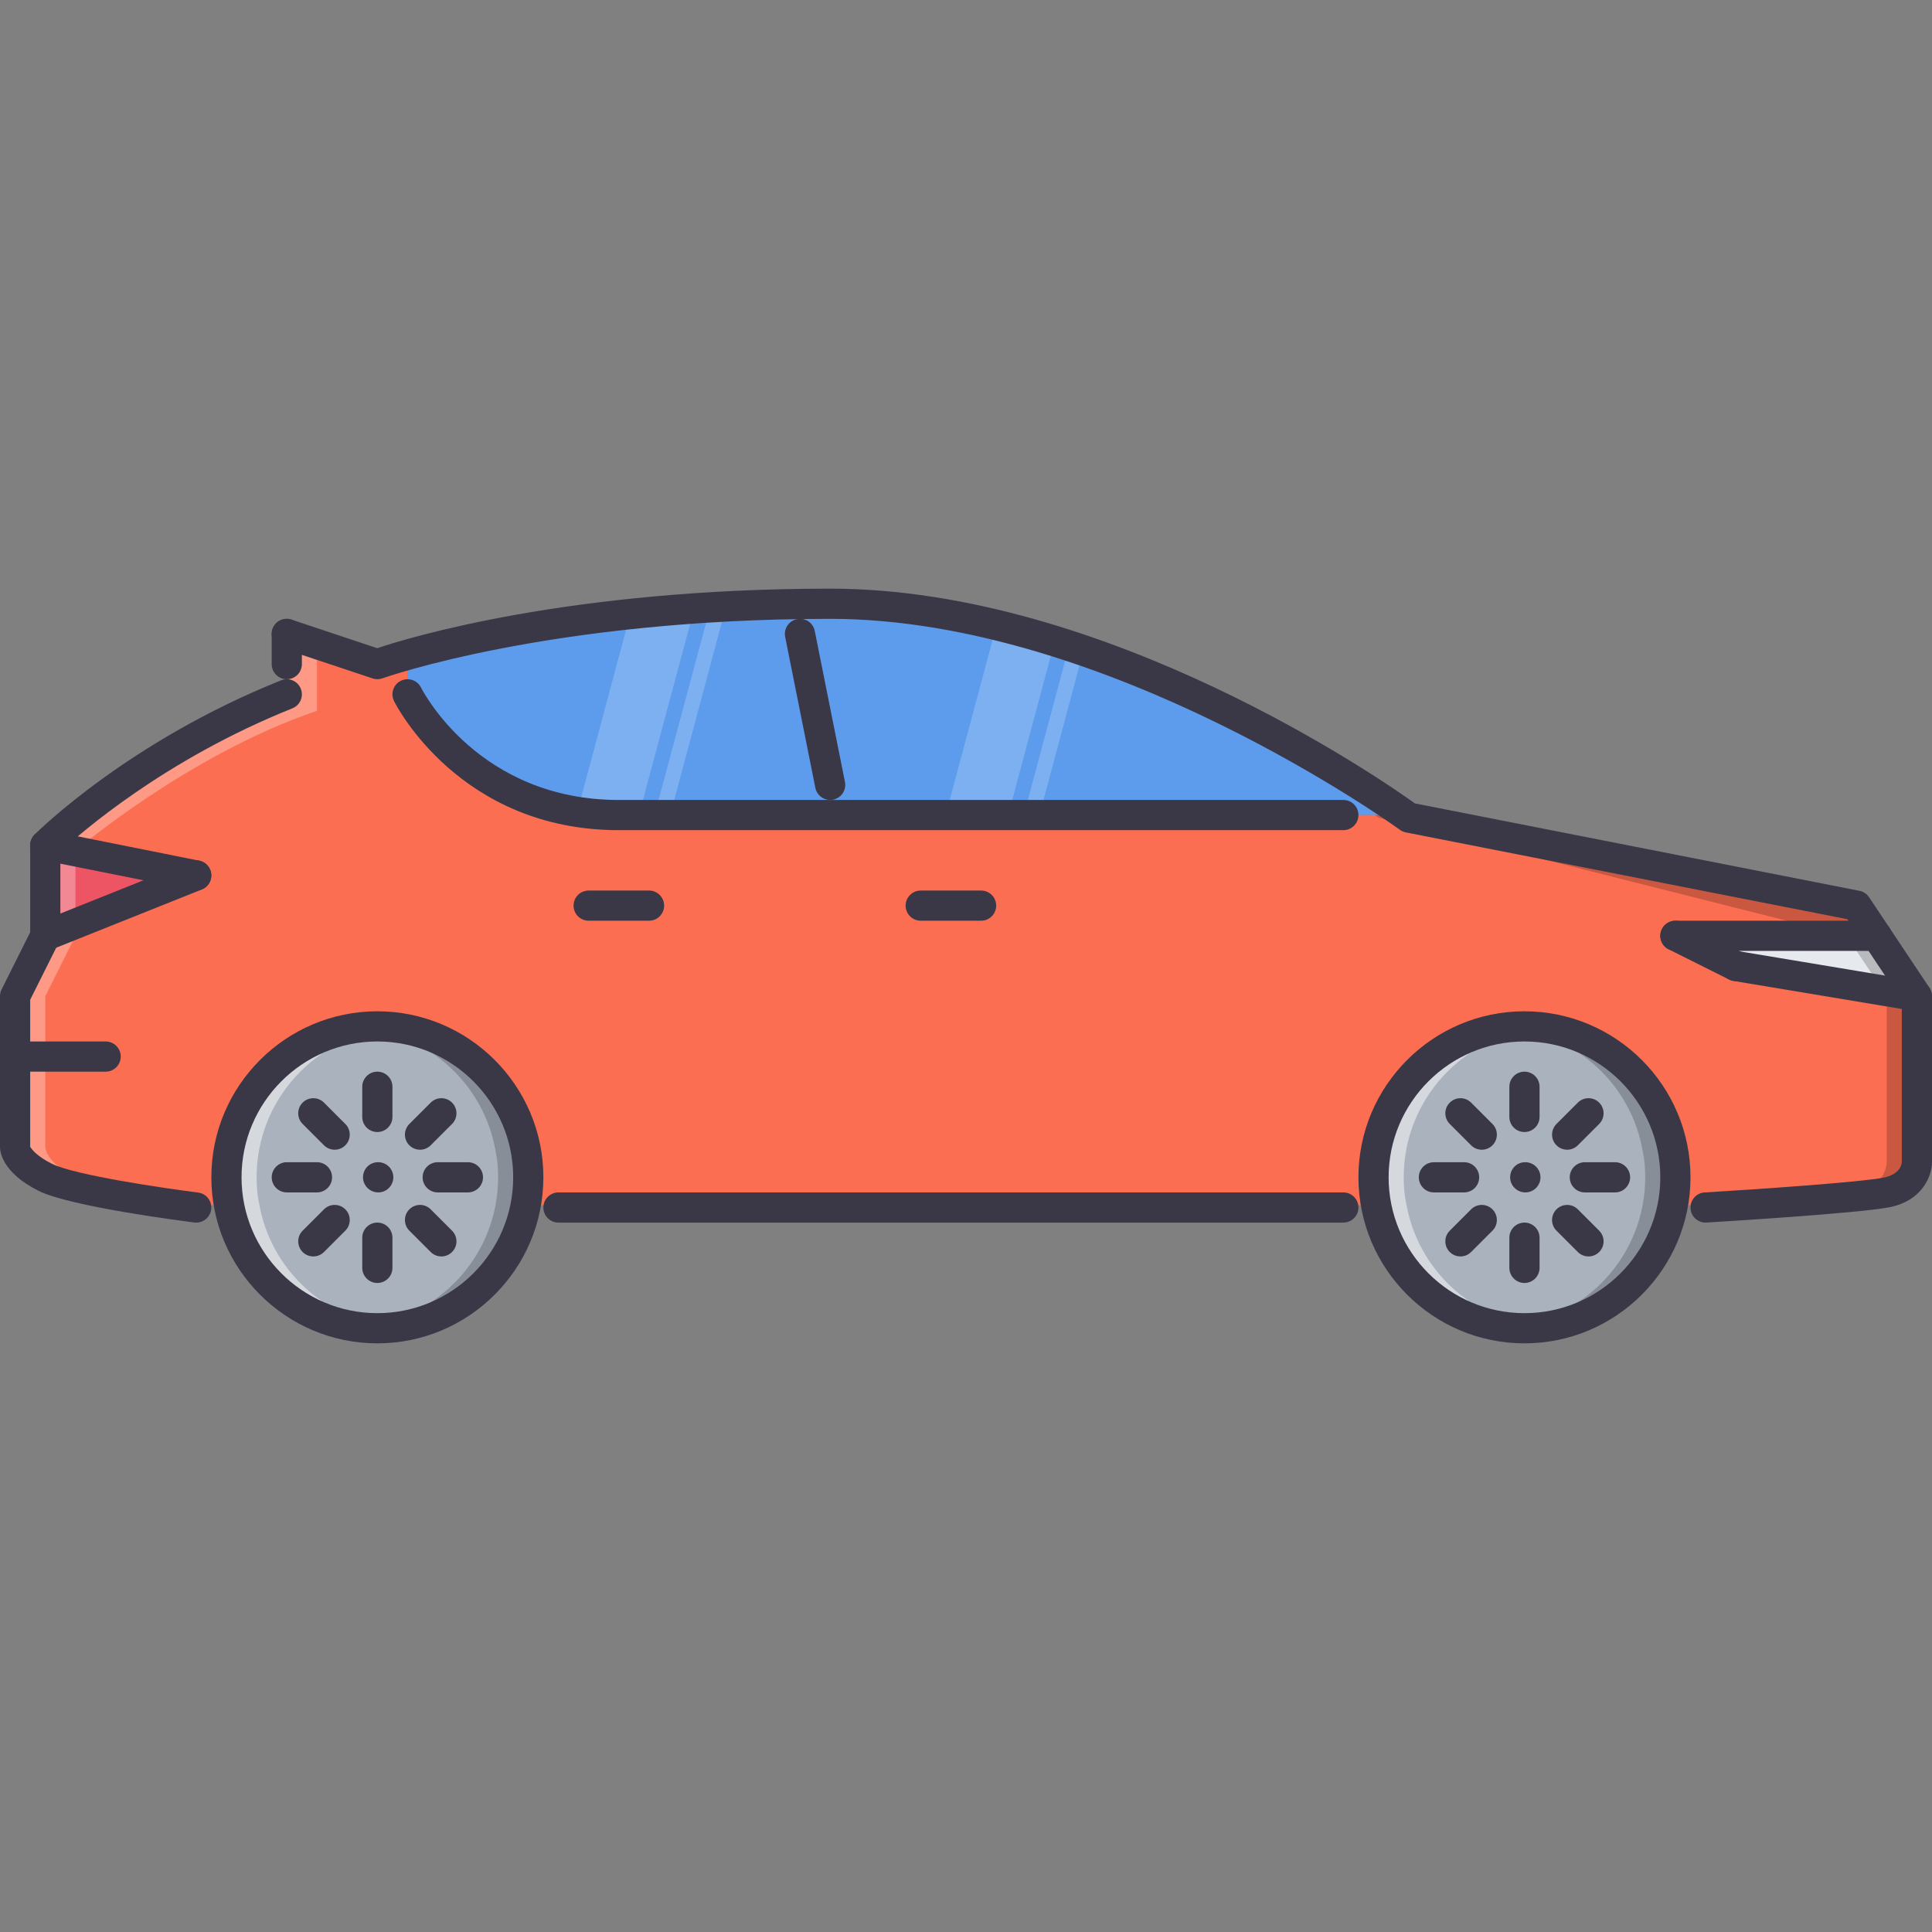 <?xml version="1.0" encoding="iso-8859-1"?>
<!-- Generator: Adobe Illustrator 19.0.0, SVG Export Plug-In . SVG Version: 6.00 Build 0)  -->
<svg version="1.1" id="Capa_1" xmlns="http://www.w3.org/2000/svg" xmlns:xlink="http://www.w3.org/1999/xlink" x="0px" y="0px"
	 viewBox="0 0 511.88 511.88" style="enable-background:new 0 0 511.88 511.88;" xml:space="preserve">
<rect x="0" y="0" width="511.88" height="511.88" fill="#808080" stroke="none"/>
<g>
	<path style="fill:#5D9CEC;" d="M219.952,159.963c71.088,0,143.321,49.586,152.35,55.987c-9.92,0-93.806,0-152.35,0v-7.999
		l-7.998-39.991l-0.078-7.92C214.512,159.963,217.234,159.963,219.952,159.963z"/>
	<path style="fill:#5D9CEC;" d="M219.952,207.952v7.999c-28.474,0-50.949,0-55.987,0c-39.991,0-55.987-31.993-55.987-31.993V173.48
		c15.117-4.237,51.188-12.638,103.897-13.438l0.078,7.92L219.952,207.952z"/>
</g>
<polygon style="fill:#ED5565;" points="51.992,231.947 12.001,247.943 12.001,223.949 "/>
<g style="opacity:0.3;">
	<polygon style="fill:#FFFFFF;" points="19.999,225.549 12.001,223.949 12.001,247.943 19.999,244.745 	"/>
</g>
<polygon style="fill:#E6E9ED;" points="443.895,247.943 497.242,247.943 507.879,263.939 459.891,255.941 "/>
<g style="opacity:0.2;">
	<polygon points="507.879,263.939 497.242,247.943 489.244,247.943 498.881,262.439 	"/>
</g>
<g>
	<path style="fill:#AAB2BD;" d="M403.904,351.919c-19.761,0-36.147-14.317-39.35-33.195c-0.484-2.234-0.641-4.476-0.641-6.796
		c0-22.072,17.918-39.99,39.99-39.99c22.073,0,39.991,17.918,39.991,39.99c0,2.32-0.156,4.562-0.641,6.796
		C440.052,337.601,423.65,351.919,403.904,351.919z"/>
	<path style="fill:#AAB2BD;" d="M99.981,351.919c-19.757,0-36.151-14.317-39.35-33.195c-0.48-2.234-0.64-4.476-0.64-6.796
		c0-22.072,17.917-39.99,39.99-39.99s39.99,17.918,39.99,39.99c0,2.32-0.16,4.562-0.64,6.796
		C136.132,337.601,119.737,351.919,99.981,351.919z"/>
</g>
<g style="opacity:0.5;">
	<path style="fill:#FFFFFF;" d="M68.628,318.723c-0.48-2.234-0.64-4.476-0.64-6.796c0-20.705,15.82-37.553,35.991-39.584
		c-1.336-0.141-2.628-0.406-3.999-0.406c-22.073,0-39.99,17.918-39.99,39.99c0,2.32,0.16,4.562,0.64,6.796
		c3.199,18.878,19.593,33.195,39.35,33.195c1.367,0,2.667-0.227,3.999-0.359C86.065,349.762,71.605,336.296,68.628,318.723z"/>
</g>
<g style="opacity:0.2;">
	<path d="M131.332,305.132c0.48,2.234,0.641,4.476,0.641,6.795c0,20.706-15.82,37.554-35.991,39.585
		c1.335,0.141,2.628,0.406,3.999,0.406c22.073,0,39.99-17.918,39.99-39.991c0-2.319-0.16-4.561-0.64-6.795
		c-3.199-18.879-19.593-33.195-39.35-33.195c-1.367,0-2.667,0.227-3.999,0.359C113.895,274.093,128.357,287.558,131.332,305.132z"/>
</g>
<g style="opacity:0.5;">
	<path style="fill:#FFFFFF;" d="M372.552,318.723c-0.484-2.234-0.641-4.476-0.641-6.796c0-20.705,15.824-37.553,35.992-39.584
		c-1.328-0.141-2.625-0.406-4-0.406c-22.072,0-39.99,17.918-39.99,39.99c0,2.32,0.156,4.562,0.641,6.796
		c3.202,18.878,19.589,33.195,39.35,33.195c1.375,0,2.672-0.227,4-0.359C389.986,349.762,375.536,336.296,372.552,318.723z"/>
</g>
<g style="opacity:0.2;">
	<path d="M435.256,305.132c0.484,2.234,0.64,4.476,0.64,6.795c0,20.706-15.824,37.554-35.991,39.585
		c1.344,0.141,2.625,0.406,3.999,0.406c22.073,0,39.991-17.918,39.991-39.991c0-2.319-0.156-4.561-0.641-6.795
		c-3.202-18.879-19.589-33.195-39.351-33.195c-1.358,0-2.671,0.227-3.999,0.359C417.823,274.093,432.289,287.558,435.256,305.132z"
		/>
</g>
<path style="fill:#FC6E51;" d="M59.99,311.927c0,2.32,0.16,4.562,0.64,6.796l-8.639,1.202c0,0-31.993-3.998-39.991-7.998
	c-7.998-3.999-7.998-7.998-7.998-7.998v-23.994v-15.996L12,247.943l39.991-15.996L12,223.949c0,0,23.995-23.995,63.985-39.991
	v-7.999v-7.998l23.994,7.998c0,0,2.718-0.96,7.998-2.479v10.478c0,0,15.996,31.993,55.987,31.993c5.038,0,27.513,0,55.987,0
	c58.544,0,142.43,0,152.35,0c0.641,0.48,0.969,0.718,0.969,0.718l118.612,23.276l5.358,7.998h-53.347l15.998,7.998l47.988,7.998
	v43.989c0,0,0,6.397-7.998,7.999c-7.998,1.593-47.988,3.998-47.988,3.998l-8.639-1.202c0.484-2.234,0.641-4.476,0.641-6.796
	c0-22.072-17.918-39.99-39.991-39.99c-22.072,0-39.99,17.918-39.99,39.99c0,2.32,0.156,4.562,0.641,6.796l-8.639,1.202H147.969
	l-8.638-1.202c0.48-2.234,0.64-4.476,0.64-6.796c0-22.072-17.917-39.99-39.99-39.99C77.907,271.937,59.99,289.855,59.99,311.927z"/>
<g style="opacity:0.3;">
	<path style="fill:#FFFFFF;" d="M83.984,188.328V175.96v-5.331l-7.998-2.667v7.998v7.999
		c-39.991,15.996-63.985,39.991-63.985,39.991l7.857,1.569C19.858,225.518,49.742,199.954,83.984,188.328z"/>
	<path style="fill:#FFFFFF;" d="M12.001,303.929v-23.994v-15.996l7.998-15.996h-7.998l-7.998,15.996v15.996v23.994
		c0,0,0,3.999,7.998,7.998c7.998,4,39.991,7.998,39.991,7.998l3.917-0.547c-8.854-1.218-29.665-4.326-35.91-7.451
		C12.001,307.928,12.001,303.929,12.001,303.929z"/>
</g>
<g style="opacity:0.2;">
	<path d="M489.244,247.943h7.998l-5.358-7.998l-118.612-23.276c0,0-0.328-0.238-0.969-0.718c-1.344,0-4.155,0-7.998,0
		c0.641,0.48,0.969,0.718,0.969,0.718L489.244,247.943z"/>
	<path d="M499.881,263.939v43.989c0,0,0,6.397-7.998,7.999c-6.171,1.233-31.259,2.937-42.475,3.654l2.484,0.344
		c0,0,39.99-2.405,47.988-3.998c7.998-1.602,7.998-7.999,7.998-7.999v-43.989H499.881z"/>
</g>
<g style="opacity:0.2;">
	<path style="fill:#FFFFFF;" d="M250.558,215.951c5.483,0,11.009,0,16.566,0l12.309-45.993c-5.045-1.574-10.185-3.007-15.418-4.272
		L250.558,215.951z"/>
</g>
<g style="opacity:0.2;">
	<path style="fill:#FFFFFF;" d="M271.263,215.951c1.375,0,2.75,0,4.141,0l11.653-43.537c-1.25-0.434-2.516-0.859-3.796-1.277
		L271.263,215.951z"/>
</g>
<g style="opacity:0.2;">
	<path style="fill:#FFFFFF;" d="M166.988,162.713l-14.017,52.304c3.464,0.551,7.081,0.934,10.994,0.934c1.027,0,2.945,0,5.319,0
		l14.665-54.729C178.001,161.639,172.35,162.143,166.988,162.713z"/>
</g>
<g style="opacity:0.2;">
	<path style="fill:#FFFFFF;" d="M173.424,215.951c1.301,0,2.632,0,4.144,0l14.801-55.245c-1.433,0.078-2.808,0.172-4.21,0.258
		L173.424,215.951z"/>
</g>
<g>
	<path style="fill:#3A3847;" d="M451.893,323.925c-2.102,0-3.866-1.641-3.991-3.766c-0.133-2.202,1.546-4.092,3.749-4.225
		c13.739-0.82,41.334-2.711,47.441-3.93c4.733-0.953,4.788-4.046,4.788-4.077v-42.778l-14.402-21.601l-116.996-23.002
		c-0.57-0.113-1.117-0.352-1.594-0.699c-0.758-0.559-77.185-55.886-150.94-55.886c-74.271,0-118.171,15.598-118.608,15.758
		c-0.844,0.3-1.773,0.316-2.629,0.031l-23.994-7.999c-2.093-0.695-3.226-2.96-2.526-5.057c0.695-2.093,2.944-3.222,5.057-2.527
		l22.706,7.568c8.053-2.706,50.551-15.773,119.995-15.773c73.349,0,146.379,50.766,154.94,56.905l117.769,23.151
		c1.046,0.207,1.96,0.82,2.554,1.706l15.996,23.994c0.438,0.656,0.672,1.43,0.672,2.219v43.989c0,3.343-2.343,10.139-11.208,11.919
		c-8.178,1.641-46.896,3.969-48.535,4.07C452.049,323.925,451.971,323.925,451.893,323.925z"/>
	<path style="fill:#3A3847;" d="M51.992,323.925c-0.164,0-0.332-0.016-0.5-0.031c-3.347-0.422-32.914-4.219-41.279-8.389
		C0.492,310.655,0,305.007,0,303.929v-39.99c0-0.621,0.145-1.234,0.422-1.789l7.576-15.152v-23.049c0-1.062,0.422-2.078,1.172-2.828
		c1.004-1.004,25.037-24.76,65.328-40.877c2.035-0.824,4.378,0.172,5.198,2.23c0.82,2.05-0.18,4.378-2.23,5.198
		c-33.925,13.571-56.252,33.145-61.47,37.991v22.28c0,0.621-0.145,1.234-0.421,1.789l-7.577,15.153v39.014
		c0.02-0.219,0.75,1.938,5.784,4.452c6.061,3.022,29.993,6.515,38.702,7.608c2.191,0.272,3.745,2.272,3.472,4.467
		C55.702,322.441,53.98,323.925,51.992,323.925z"/>
	<path style="fill:#3A3847;" d="M355.916,323.925H147.965c-2.21,0-3.999-1.789-3.999-4c0-2.21,1.789-3.998,3.999-3.998h207.951
		c2.211,0,3.999,1.788,3.999,3.998C359.915,322.136,358.127,323.925,355.916,323.925z"/>
	<path style="fill:#3A3847;" d="M259.938,243.944h-15.996c-2.21,0-3.999-1.789-3.999-3.999c0-2.211,1.789-3.999,3.999-3.999h15.996
		c2.211,0,3.999,1.788,3.999,3.999C263.937,242.155,262.149,243.944,259.938,243.944z"/>
	<path style="fill:#3A3847;" d="M171.96,243.944h-15.996c-2.21,0-3.999-1.789-3.999-3.999c0-2.211,1.789-3.999,3.999-3.999h15.996
		c2.21,0,3.999,1.788,3.999,3.999C175.959,242.155,174.17,243.944,171.96,243.944z"/>
	<path style="fill:#3A3847;" d="M355.916,219.95H163.961c-41.978,0-58.865-32.805-59.564-34.203
		c-0.984-1.972-0.188-4.366,1.781-5.358c1.984-0.996,4.37-0.195,5.37,1.773c0.613,1.214,15.497,29.79,52.414,29.79h191.954
		c2.211,0,3.999,1.789,3.999,4C359.915,218.161,358.127,219.95,355.916,219.95z"/>
	<path style="fill:#3A3847;" d="M75.982,179.959c-2.211,0-3.999-1.788-3.999-3.999v-7.998c0-2.21,1.788-3.999,3.999-3.999
		c2.21,0,3.999,1.789,3.999,3.999v7.998C79.982,178.17,78.192,179.959,75.982,179.959z"/>
	<path style="fill:#3A3847;" d="M27.994,283.934H3.999c-2.21,0-3.999-1.788-3.999-3.999c0-2.21,1.789-3.999,3.999-3.999h23.995
		c2.21,0,3.999,1.789,3.999,3.999C31.993,282.146,30.204,283.934,27.994,283.934z"/>
	<path style="fill:#3A3847;" d="M11.997,251.942c-1.585,0-3.089-0.949-3.714-2.515c-0.82-2.05,0.18-4.378,2.23-5.198l39.99-15.996
		c2.035-0.824,4.378,0.175,5.198,2.229c0.82,2.05-0.18,4.378-2.23,5.198l-39.99,15.996
		C12.997,251.852,12.493,251.942,11.997,251.942z"/>
	<path style="fill:#3A3847;" d="M51.992,235.946c-0.257,0-0.523-0.023-0.789-0.078l-39.991-7.998
		c-2.164-0.434-3.57-2.539-3.136-4.706c0.43-2.164,2.523-3.581,4.706-3.136l39.991,7.998c2.164,0.433,3.569,2.538,3.136,4.706
		C55.53,234.633,53.858,235.946,51.992,235.946z"/>
	<path style="fill:#3A3847;" d="M219.944,211.951c-1.867,0-3.538-1.312-3.917-3.214l-7.998-39.991
		c-0.434-2.167,0.972-4.272,3.136-4.706c2.203-0.461,4.272,0.969,4.706,3.136l7.998,39.991c0.434,2.167-0.973,4.272-3.136,4.706
		C220.468,211.928,220.202,211.951,219.944,211.951z"/>
	<path style="fill:#3A3847;" d="M507.887,267.938c-0.219,0-0.445-0.016-0.664-0.055l-47.988-7.998
		c-2.179-0.363-3.655-2.421-3.288-4.601c0.367-2.183,2.444-3.683,4.601-3.288l47.988,7.998c2.179,0.363,3.655,2.421,3.288,4.601
		C511.496,266.548,509.801,267.938,507.887,267.938z"/>
	<path style="fill:#3A3847;" d="M459.891,259.94c-0.602,0-1.211-0.137-1.789-0.422l-15.996-7.998
		c-1.976-0.988-2.772-3.39-1.788-5.366c0.991-1.972,3.397-2.765,5.365-1.788l15.996,7.998c1.977,0.988,2.773,3.39,1.789,5.366
		C462.765,259.131,461.351,259.94,459.891,259.94z"/>
	<path style="fill:#3A3847;" d="M497.226,251.942h-53.331c-2.211,0-3.999-1.789-3.999-3.999c0-2.21,1.788-3.999,3.999-3.999h53.331
		c2.21,0,3.999,1.789,3.999,3.999S499.436,251.942,497.226,251.942z"/>
	<path style="fill:#3A3847;" d="M404.146,315.927c-2.21,0-4.038-1.789-4.038-4c0-2.21,1.75-3.999,3.952-3.999h0.086
		c2.203,0,3.999,1.789,3.999,3.999C408.145,314.138,406.349,315.927,404.146,315.927z"/>
	<path style="fill:#3A3847;" d="M403.904,355.918c-24.252,0-43.989-19.73-43.989-43.99s19.737-43.989,43.989-43.989
		s43.99,19.729,43.99,43.989S428.156,355.918,403.904,355.918z M403.904,275.936c-19.847,0-35.991,16.145-35.991,35.991
		c0,19.848,16.145,35.992,35.991,35.992c19.848,0,35.992-16.145,35.992-35.992C439.896,292.081,423.752,275.936,403.904,275.936z"/>
	<path style="fill:#3A3847;" d="M403.904,299.93c-2.21,0-3.999-1.788-3.999-3.999v-7.998c0-2.21,1.789-3.999,3.999-3.999
		c2.211,0,4,1.789,4,3.999v7.998C407.904,298.142,406.115,299.93,403.904,299.93z"/>
	<path style="fill:#3A3847;" d="M403.904,339.921c-2.21,0-3.999-1.789-3.999-4v-7.998c0-2.21,1.789-3.998,3.999-3.998
		c2.211,0,4,1.788,4,3.998v7.998C407.904,338.132,406.115,339.921,403.904,339.921z"/>
	<path style="fill:#3A3847;" d="M387.908,315.927h-7.998c-2.21,0-3.999-1.789-3.999-4c0-2.21,1.789-3.999,3.999-3.999h7.998
		c2.211,0,3.999,1.789,3.999,3.999C391.907,314.138,390.119,315.927,387.908,315.927z"/>
	<path style="fill:#3A3847;" d="M427.898,315.927H419.9c-2.21,0-3.998-1.789-3.998-4c0-2.21,1.788-3.999,3.998-3.999h7.998
		c2.211,0,4,1.789,4,3.999C431.898,314.138,430.109,315.927,427.898,315.927z"/>
	<path style="fill:#3A3847;" d="M392.594,304.617c-1.023,0-2.046-0.391-2.827-1.172l-5.655-5.654c-1.562-1.562-1.562-4.093,0-5.655
		s4.093-1.562,5.655,0l5.654,5.655c1.562,1.562,1.562,4.093,0,5.654C394.64,304.226,393.618,304.617,392.594,304.617z"/>
	<path style="fill:#3A3847;" d="M420.869,332.891c-1.023,0-2.046-0.39-2.827-1.171l-5.655-5.655c-1.562-1.562-1.562-4.093,0-5.655
		s4.093-1.562,5.655,0l5.655,5.655c1.562,1.562,1.562,4.093,0,5.655C422.916,332.502,421.892,332.891,420.869,332.891z"/>
	<path style="fill:#3A3847;" d="M386.939,332.891c-1.022,0-2.046-0.39-2.827-1.171c-1.562-1.562-1.562-4.094,0-5.655l5.655-5.655
		c1.562-1.562,4.093-1.562,5.654,0c1.562,1.562,1.562,4.093,0,5.655l-5.654,5.655C388.986,332.502,387.962,332.891,386.939,332.891z
		"/>
	<path style="fill:#3A3847;" d="M415.214,304.617c-1.023,0-2.047-0.391-2.828-1.172c-1.562-1.562-1.562-4.092,0-5.654l5.655-5.655
		c1.562-1.562,4.093-1.562,5.655,0s1.562,4.093,0,5.655l-5.655,5.654C417.26,304.226,416.237,304.617,415.214,304.617z"/>
	<path style="fill:#3A3847;" d="M100.215,315.927c-2.207,0-4.038-1.789-4.038-4c0-2.21,1.75-3.999,3.96-3.999h0.078
		c2.21,0,3.999,1.789,3.999,3.999C104.214,314.138,102.425,315.927,100.215,315.927z"/>
	<path style="fill:#3A3847;" d="M99.977,355.918c-24.252,0-43.982-19.73-43.982-43.99s19.73-43.989,43.982-43.989
		c24.256,0,43.989,19.729,43.989,43.989S124.232,355.918,99.977,355.918z M99.977,275.936c-19.843,0-35.983,16.145-35.983,35.991
		c0,19.848,16.141,35.992,35.983,35.992c19.847,0,35.991-16.145,35.991-35.992C135.968,292.081,119.823,275.936,99.977,275.936z"/>
	<path style="fill:#3A3847;" d="M99.977,299.93c-2.21,0-3.999-1.788-3.999-3.999v-7.998c0-2.21,1.789-3.999,3.999-3.999
		s3.999,1.789,3.999,3.999v7.998C103.976,298.142,102.187,299.93,99.977,299.93z"/>
	<path style="fill:#3A3847;" d="M99.977,339.921c-2.21,0-3.999-1.789-3.999-4v-7.998c0-2.21,1.789-3.998,3.999-3.998
		s3.999,1.788,3.999,3.998v7.998C103.976,338.132,102.187,339.921,99.977,339.921z"/>
	<path style="fill:#3A3847;" d="M83.981,315.927h-7.99c-2.211,0-3.999-1.789-3.999-4c0-2.21,1.788-3.999,3.999-3.999h7.99
		c2.21,0,3.999,1.789,3.999,3.999C87.98,314.138,86.19,315.927,83.981,315.927z"/>
	<path style="fill:#3A3847;" d="M123.971,315.927h-7.998c-2.21,0-3.999-1.789-3.999-4c0-2.21,1.789-3.999,3.999-3.999h7.998
		c2.21,0,3.999,1.789,3.999,3.999C127.97,314.138,126.181,315.927,123.971,315.927z"/>
	<path style="fill:#3A3847;" d="M88.667,304.617c-1.023,0-2.047-0.391-2.828-1.172l-5.655-5.654c-1.562-1.562-1.562-4.093,0-5.655
		s4.093-1.562,5.655,0l5.655,5.655c1.562,1.562,1.562,4.093,0,5.654C90.713,304.226,89.69,304.617,88.667,304.617z"/>
	<path style="fill:#3A3847;" d="M116.941,332.891c-1.023,0-2.047-0.39-2.828-1.171l-5.655-5.655c-1.562-1.562-1.562-4.093,0-5.655
		s4.093-1.562,5.655,0l5.655,5.655c1.562,1.562,1.562,4.093,0,5.655C118.987,332.502,117.964,332.891,116.941,332.891z"/>
	<path style="fill:#3A3847;" d="M83.012,332.891c-1.023,0-2.046-0.39-2.827-1.171c-1.562-1.562-1.562-4.094,0-5.655l5.655-5.655
		c1.562-1.562,4.093-1.562,5.655,0s1.562,4.093,0,5.655l-5.655,5.655C85.058,332.502,84.035,332.891,83.012,332.891z"/>
	<path style="fill:#3A3847;" d="M111.286,304.617c-1.023,0-2.046-0.391-2.827-1.172c-1.562-1.562-1.562-4.092,0-5.654l5.655-5.655
		c1.562-1.562,4.093-1.562,5.655,0s1.562,4.093,0,5.655l-5.655,5.654C113.333,304.226,112.31,304.617,111.286,304.617z"/>
</g>
<g>
</g>
<g>
</g>
<g>
</g>
<g>
</g>
<g>
</g>
<g>
</g>
<g>
</g>
<g>
</g>
<g>
</g>
<g>
</g>
<g>
</g>
<g>
</g>
<g>
</g>
<g>
</g>
<g>
</g>
</svg>
